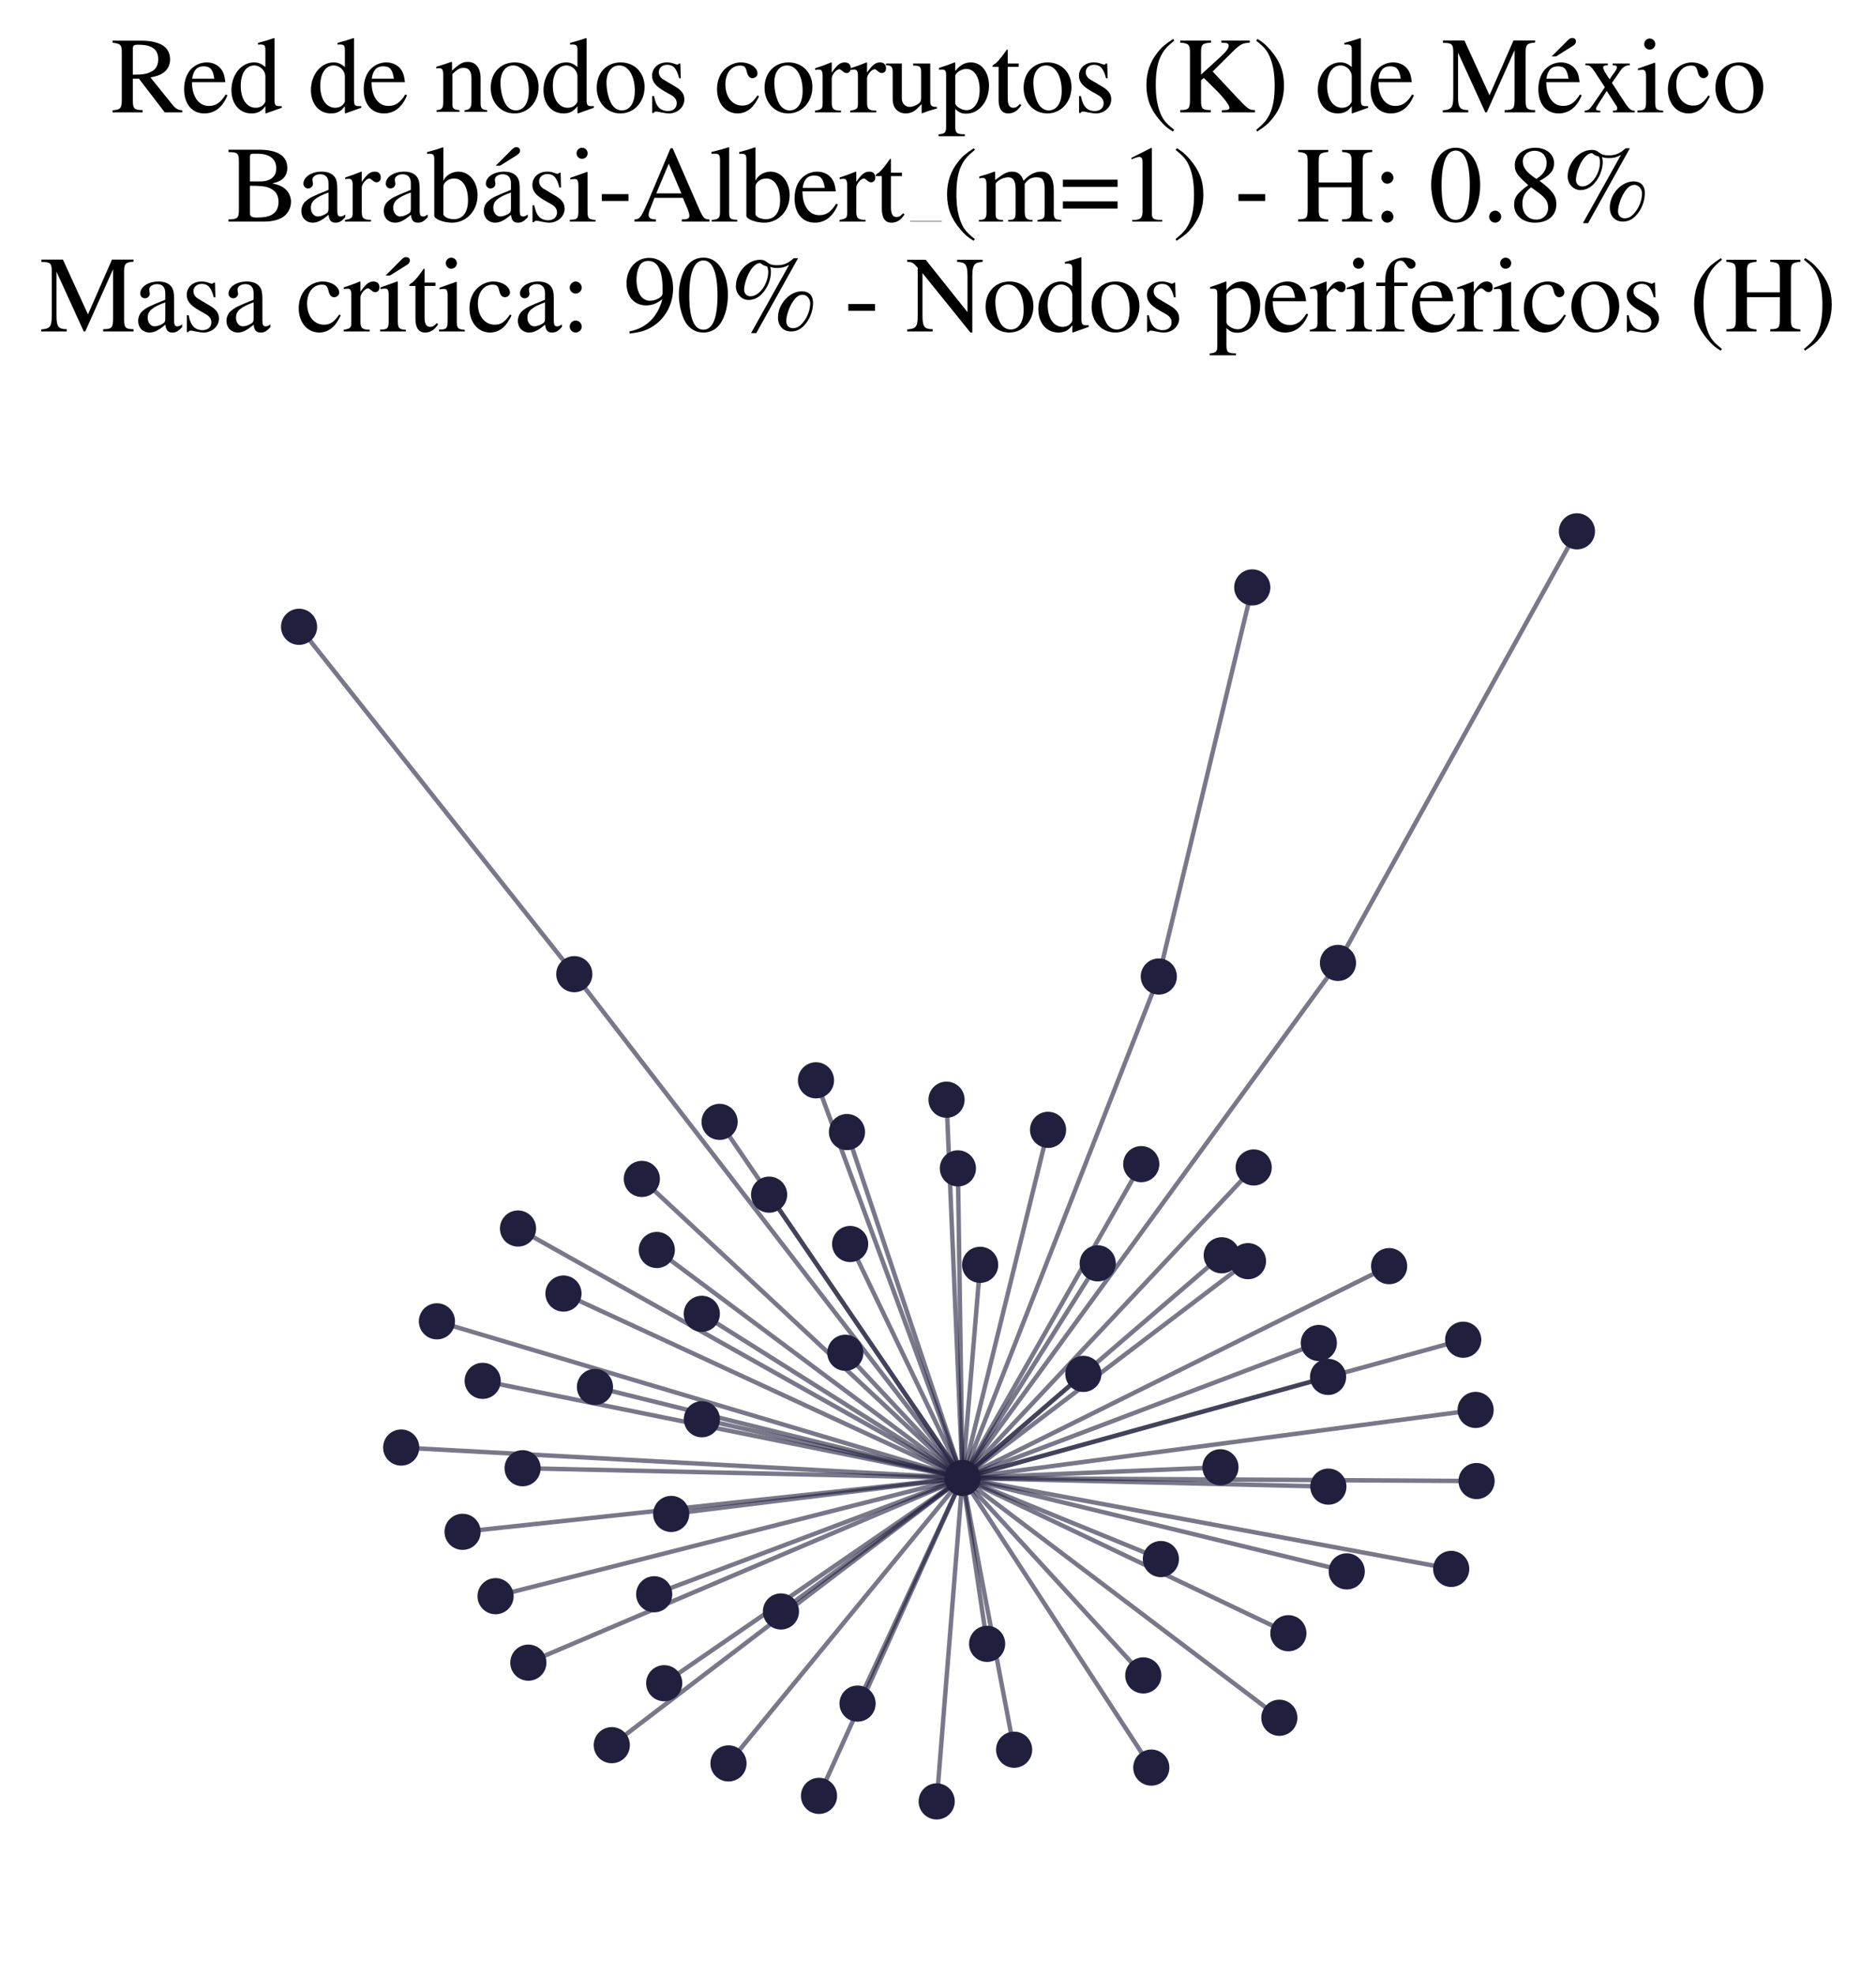 <?xml version="1.0" encoding="utf-8" standalone="no"?>
<!DOCTYPE svg PUBLIC "-//W3C//DTD SVG 1.1//EN"
  "http://www.w3.org/Graphics/SVG/1.1/DTD/svg11.dtd">
<svg xmlns:xlink="http://www.w3.org/1999/xlink" width="169.253pt" height="178.093pt" viewBox="0 0 169.253 178.093" xmlns="http://www.w3.org/2000/svg" version="1.1">
 <defs>
  <style type="text/css">*{stroke-linejoin: round; stroke-linecap: butt}</style>
 </defs>
 <g id="figure_1">
  <g id="patch_1">
   <path d="M 0 178.093 
L 169.253 178.093 
L 169.253 -0 
L 0 -0 
z
" style="fill: #ffffff"/>
  </g>
  <g id="axes_1">
   <g id="LineCollection_1">
    <path d="M 86.838 133.296 
L 50.836 116.664 
" clip-path="url(#p0cf0b95d97)" style="fill: none; stroke: #201f3d; stroke-opacity: 0.6; stroke-width: 0.4"/>
    <path d="M 86.838 133.296 
L 57.906 106.325 
" clip-path="url(#p0cf0b95d97)" style="fill: none; stroke: #201f3d; stroke-opacity: 0.6; stroke-width: 0.4"/>
    <path d="M 86.838 133.296 
L 51.813 87.86 
" clip-path="url(#p0cf0b95d97)" style="fill: none; stroke: #201f3d; stroke-opacity: 0.6; stroke-width: 0.4"/>
    <path d="M 86.838 133.296 
L 73.891 161.967 
" clip-path="url(#p0cf0b95d97)" style="fill: none; stroke: #201f3d; stroke-opacity: 0.6; stroke-width: 0.4"/>
    <path d="M 86.838 133.296 
L 88.429 114.072 
" clip-path="url(#p0cf0b95d97)" style="fill: none; stroke: #201f3d; stroke-opacity: 0.6; stroke-width: 0.4"/>
    <path d="M 86.838 133.296 
L 103.87 159.416 
" clip-path="url(#p0cf0b95d97)" style="fill: none; stroke: #201f3d; stroke-opacity: 0.6; stroke-width: 0.4"/>
    <path d="M 86.838 133.296 
L 132.01 120.827 
" clip-path="url(#p0cf0b95d97)" style="fill: none; stroke: #201f3d; stroke-opacity: 0.6; stroke-width: 0.4"/>
    <path d="M 86.838 133.296 
L 89.059 148.255 
" clip-path="url(#p0cf0b95d97)" style="fill: none; stroke: #201f3d; stroke-opacity: 0.6; stroke-width: 0.4"/>
    <path d="M 86.838 133.296 
L 104.548 88.071 
" clip-path="url(#p0cf0b95d97)" style="fill: none; stroke: #201f3d; stroke-opacity: 0.6; stroke-width: 0.4"/>
    <path d="M 86.838 133.296 
L 59.021 143.784 
" clip-path="url(#p0cf0b95d97)" style="fill: none; stroke: #201f3d; stroke-opacity: 0.6; stroke-width: 0.4"/>
    <path d="M 86.838 133.296 
L 119.846 134.077 
" clip-path="url(#p0cf0b95d97)" style="fill: none; stroke: #201f3d; stroke-opacity: 0.6; stroke-width: 0.4"/>
    <path d="M 86.838 133.296 
L 118.984 121.122 
" clip-path="url(#p0cf0b95d97)" style="fill: none; stroke: #201f3d; stroke-opacity: 0.6; stroke-width: 0.4"/>
    <path d="M 86.838 133.296 
L 110.224 113.212 
" clip-path="url(#p0cf0b95d97)" style="fill: none; stroke: #201f3d; stroke-opacity: 0.6; stroke-width: 0.4"/>
    <path d="M 86.838 133.296 
L 70.456 145.335 
" clip-path="url(#p0cf0b95d97)" style="fill: none; stroke: #201f3d; stroke-opacity: 0.6; stroke-width: 0.4"/>
    <path d="M 86.838 133.296 
L 130.929 141.497 
" clip-path="url(#p0cf0b95d97)" style="fill: none; stroke: #201f3d; stroke-opacity: 0.6; stroke-width: 0.4"/>
    <path d="M 86.838 133.296 
L 120.711 86.844 
" clip-path="url(#p0cf0b95d97)" style="fill: none; stroke: #201f3d; stroke-opacity: 0.6; stroke-width: 0.4"/>
    <path d="M 86.838 133.296 
L 55.195 157.394 
" clip-path="url(#p0cf0b95d97)" style="fill: none; stroke: #201f3d; stroke-opacity: 0.6; stroke-width: 0.4"/>
    <path d="M 86.838 133.296 
L 104.735 140.609 
" clip-path="url(#p0cf0b95d97)" style="fill: none; stroke: #201f3d; stroke-opacity: 0.6; stroke-width: 0.4"/>
    <path d="M 86.838 133.296 
L 116.236 147.298 
" clip-path="url(#p0cf0b95d97)" style="fill: none; stroke: #201f3d; stroke-opacity: 0.6; stroke-width: 0.4"/>
    <path d="M 86.838 133.296 
L 44.71 143.957 
" clip-path="url(#p0cf0b95d97)" style="fill: none; stroke: #201f3d; stroke-opacity: 0.6; stroke-width: 0.4"/>
    <path d="M 86.838 133.296 
L 36.195 130.551 
" clip-path="url(#p0cf0b95d97)" style="fill: none; stroke: #201f3d; stroke-opacity: 0.6; stroke-width: 0.4"/>
    <path d="M 86.838 133.296 
L 39.42 119.168 
" clip-path="url(#p0cf0b95d97)" style="fill: none; stroke: #201f3d; stroke-opacity: 0.6; stroke-width: 0.4"/>
    <path d="M 86.838 133.296 
L 91.495 157.803 
" clip-path="url(#p0cf0b95d97)" style="fill: none; stroke: #201f3d; stroke-opacity: 0.6; stroke-width: 0.4"/>
    <path d="M 86.838 133.296 
L 53.677 125.087 
" clip-path="url(#p0cf0b95d97)" style="fill: none; stroke: #201f3d; stroke-opacity: 0.6; stroke-width: 0.4"/>
    <path d="M 86.838 133.296 
L 60.554 136.539 
" clip-path="url(#p0cf0b95d97)" style="fill: none; stroke: #201f3d; stroke-opacity: 0.6; stroke-width: 0.4"/>
    <path d="M 86.838 133.296 
L 59.257 112.733 
" clip-path="url(#p0cf0b95d97)" style="fill: none; stroke: #201f3d; stroke-opacity: 0.6; stroke-width: 0.4"/>
    <path d="M 86.838 133.296 
L 47.668 149.952 
" clip-path="url(#p0cf0b95d97)" style="fill: none; stroke: #201f3d; stroke-opacity: 0.6; stroke-width: 0.4"/>
    <path d="M 86.838 133.296 
L 110.11 132.331 
" clip-path="url(#p0cf0b95d97)" style="fill: none; stroke: #201f3d; stroke-opacity: 0.6; stroke-width: 0.4"/>
    <path d="M 86.838 133.296 
L 86.421 105.374 
" clip-path="url(#p0cf0b95d97)" style="fill: none; stroke: #201f3d; stroke-opacity: 0.6; stroke-width: 0.4"/>
    <path d="M 86.838 133.296 
L 113.109 105.292 
" clip-path="url(#p0cf0b95d97)" style="fill: none; stroke: #201f3d; stroke-opacity: 0.6; stroke-width: 0.4"/>
    <path d="M 86.838 133.296 
L 41.735 138.152 
" clip-path="url(#p0cf0b95d97)" style="fill: none; stroke: #201f3d; stroke-opacity: 0.6; stroke-width: 0.4"/>
    <path d="M 86.838 133.296 
L 125.327 114.191 
" clip-path="url(#p0cf0b95d97)" style="fill: none; stroke: #201f3d; stroke-opacity: 0.6; stroke-width: 0.4"/>
    <path d="M 86.838 133.296 
L 63.321 127.999 
" clip-path="url(#p0cf0b95d97)" style="fill: none; stroke: #201f3d; stroke-opacity: 0.6; stroke-width: 0.4"/>
    <path d="M 86.838 133.296 
L 73.618 97.433 
" clip-path="url(#p0cf0b95d97)" style="fill: none; stroke: #201f3d; stroke-opacity: 0.6; stroke-width: 0.4"/>
    <path d="M 86.838 133.296 
L 94.556 101.9 
" clip-path="url(#p0cf0b95d97)" style="fill: none; stroke: #201f3d; stroke-opacity: 0.6; stroke-width: 0.4"/>
    <path d="M 86.838 133.296 
L 69.389 107.744 
" clip-path="url(#p0cf0b95d97)" style="fill: none; stroke: #201f3d; stroke-opacity: 0.6; stroke-width: 0.4"/>
    <path d="M 86.838 133.296 
L 76.701 112.194 
" clip-path="url(#p0cf0b95d97)" style="fill: none; stroke: #201f3d; stroke-opacity: 0.6; stroke-width: 0.4"/>
    <path d="M 86.838 133.296 
L 121.503 141.721 
" clip-path="url(#p0cf0b95d97)" style="fill: none; stroke: #201f3d; stroke-opacity: 0.6; stroke-width: 0.4"/>
    <path d="M 86.838 133.296 
L 112.592 113.742 
" clip-path="url(#p0cf0b95d97)" style="fill: none; stroke: #201f3d; stroke-opacity: 0.6; stroke-width: 0.4"/>
    <path d="M 86.838 133.296 
L 85.396 99.18 
" clip-path="url(#p0cf0b95d97)" style="fill: none; stroke: #201f3d; stroke-opacity: 0.6; stroke-width: 0.4"/>
    <path d="M 86.838 133.296 
L 133.13 127.159 
" clip-path="url(#p0cf0b95d97)" style="fill: none; stroke: #201f3d; stroke-opacity: 0.6; stroke-width: 0.4"/>
    <path d="M 86.838 133.296 
L 65.725 159.04 
" clip-path="url(#p0cf0b95d97)" style="fill: none; stroke: #201f3d; stroke-opacity: 0.6; stroke-width: 0.4"/>
    <path d="M 86.838 133.296 
L 77.369 153.644 
" clip-path="url(#p0cf0b95d97)" style="fill: none; stroke: #201f3d; stroke-opacity: 0.6; stroke-width: 0.4"/>
    <path d="M 86.838 133.296 
L 102.964 104.991 
" clip-path="url(#p0cf0b95d97)" style="fill: none; stroke: #201f3d; stroke-opacity: 0.6; stroke-width: 0.4"/>
    <path d="M 86.838 133.296 
L 43.548 124.536 
" clip-path="url(#p0cf0b95d97)" style="fill: none; stroke: #201f3d; stroke-opacity: 0.6; stroke-width: 0.4"/>
    <path d="M 86.838 133.296 
L 115.423 154.922 
" clip-path="url(#p0cf0b95d97)" style="fill: none; stroke: #201f3d; stroke-opacity: 0.6; stroke-width: 0.4"/>
    <path d="M 86.838 133.296 
L 46.736 110.798 
" clip-path="url(#p0cf0b95d97)" style="fill: none; stroke: #201f3d; stroke-opacity: 0.6; stroke-width: 0.4"/>
    <path d="M 86.838 133.296 
L 119.819 124.18 
" clip-path="url(#p0cf0b95d97)" style="fill: none; stroke: #201f3d; stroke-opacity: 0.6; stroke-width: 0.4"/>
    <path d="M 86.838 133.296 
L 64.923 101.179 
" clip-path="url(#p0cf0b95d97)" style="fill: none; stroke: #201f3d; stroke-opacity: 0.6; stroke-width: 0.4"/>
    <path d="M 86.838 133.296 
L 97.741 123.91 
" clip-path="url(#p0cf0b95d97)" style="fill: none; stroke: #201f3d; stroke-opacity: 0.6; stroke-width: 0.4"/>
    <path d="M 86.838 133.296 
L 76.265 122.004 
" clip-path="url(#p0cf0b95d97)" style="fill: none; stroke: #201f3d; stroke-opacity: 0.6; stroke-width: 0.4"/>
    <path d="M 86.838 133.296 
L 63.317 118.492 
" clip-path="url(#p0cf0b95d97)" style="fill: none; stroke: #201f3d; stroke-opacity: 0.6; stroke-width: 0.4"/>
    <path d="M 86.838 133.296 
L 103.146 151.103 
" clip-path="url(#p0cf0b95d97)" style="fill: none; stroke: #201f3d; stroke-opacity: 0.6; stroke-width: 0.4"/>
    <path d="M 86.838 133.296 
L 76.414 102.099 
" clip-path="url(#p0cf0b95d97)" style="fill: none; stroke: #201f3d; stroke-opacity: 0.6; stroke-width: 0.4"/>
    <path d="M 86.838 133.296 
L 133.215 133.573 
" clip-path="url(#p0cf0b95d97)" style="fill: none; stroke: #201f3d; stroke-opacity: 0.6; stroke-width: 0.4"/>
    <path d="M 86.838 133.296 
L 99.035 113.939 
" clip-path="url(#p0cf0b95d97)" style="fill: none; stroke: #201f3d; stroke-opacity: 0.6; stroke-width: 0.4"/>
    <path d="M 86.838 133.296 
L 59.926 151.806 
" clip-path="url(#p0cf0b95d97)" style="fill: none; stroke: #201f3d; stroke-opacity: 0.6; stroke-width: 0.4"/>
    <path d="M 86.838 133.296 
L 47.149 132.416 
" clip-path="url(#p0cf0b95d97)" style="fill: none; stroke: #201f3d; stroke-opacity: 0.6; stroke-width: 0.4"/>
    <path d="M 86.838 133.296 
L 84.509 162.466 
" clip-path="url(#p0cf0b95d97)" style="fill: none; stroke: #201f3d; stroke-opacity: 0.6; stroke-width: 0.4"/>
    <path d="M 51.813 87.86 
L 26.982 56.531 
" clip-path="url(#p0cf0b95d97)" style="fill: none; stroke: #201f3d; stroke-opacity: 0.6; stroke-width: 0.4"/>
    <path d="M 104.548 88.071 
L 112.981 52.978 
" clip-path="url(#p0cf0b95d97)" style="fill: none; stroke: #201f3d; stroke-opacity: 0.6; stroke-width: 0.4"/>
    <path d="M 142.271 47.92 
L 120.711 86.844 
" clip-path="url(#p0cf0b95d97)" style="fill: none; stroke: #201f3d; stroke-opacity: 0.6; stroke-width: 0.4"/>
   </g>
   <g id="PathCollection_1">
    <defs>
     <path id="m203da4af84" d="M 0 1.581 
C 0.419 1.581 0.822 1.415 1.118 1.118 
C 1.415 0.822 1.581 0.419 1.581 0 
C 1.581 -0.419 1.415 -0.822 1.118 -1.118 
C 0.822 -1.415 0.419 -1.581 0 -1.581 
C -0.419 -1.581 -0.822 -1.415 -1.118 -1.118 
C -1.415 -0.822 -1.581 -0.419 -1.581 0 
C -1.581 0.419 -1.415 0.822 -1.118 1.118 
C -0.822 1.415 -0.419 1.581 0 1.581 
z
" style="stroke: #201f3d; stroke-width: 0.1"/>
    </defs>
    <g clip-path="url(#p0cf0b95d97)">
     <use xlink:href="#m203da4af84" x="99.035" y="113.939" style="fill: #201f3d; stroke: #201f3d; stroke-width: 0.1"/>
     <use xlink:href="#m203da4af84" x="112.592" y="113.742" style="fill: #201f3d; stroke: #201f3d; stroke-width: 0.1"/>
     <use xlink:href="#m203da4af84" x="118.984" y="121.122" style="fill: #201f3d; stroke: #201f3d; stroke-width: 0.1"/>
     <use xlink:href="#m203da4af84" x="63.317" y="118.492" style="fill: #201f3d; stroke: #201f3d; stroke-width: 0.1"/>
     <use xlink:href="#m203da4af84" x="47.668" y="149.952" style="fill: #201f3d; stroke: #201f3d; stroke-width: 0.1"/>
     <use xlink:href="#m203da4af84" x="73.618" y="97.433" style="fill: #201f3d; stroke: #201f3d; stroke-width: 0.1"/>
     <use xlink:href="#m203da4af84" x="69.389" y="107.744" style="fill: #201f3d; stroke: #201f3d; stroke-width: 0.1"/>
     <use xlink:href="#m203da4af84" x="121.503" y="141.721" style="fill: #201f3d; stroke: #201f3d; stroke-width: 0.1"/>
     <use xlink:href="#m203da4af84" x="142.271" y="47.92" style="fill: #201f3d; stroke: #201f3d; stroke-width: 0.1"/>
     <use xlink:href="#m203da4af84" x="26.982" y="56.531" style="fill: #201f3d; stroke: #201f3d; stroke-width: 0.1"/>
     <use xlink:href="#m203da4af84" x="103.87" y="159.416" style="fill: #201f3d; stroke: #201f3d; stroke-width: 0.1"/>
     <use xlink:href="#m203da4af84" x="130.929" y="141.497" style="fill: #201f3d; stroke: #201f3d; stroke-width: 0.1"/>
     <use xlink:href="#m203da4af84" x="60.554" y="136.539" style="fill: #201f3d; stroke: #201f3d; stroke-width: 0.1"/>
     <use xlink:href="#m203da4af84" x="91.495" y="157.803" style="fill: #201f3d; stroke: #201f3d; stroke-width: 0.1"/>
     <use xlink:href="#m203da4af84" x="84.509" y="162.466" style="fill: #201f3d; stroke: #201f3d; stroke-width: 0.1"/>
     <use xlink:href="#m203da4af84" x="116.236" y="147.298" style="fill: #201f3d; stroke: #201f3d; stroke-width: 0.1"/>
     <use xlink:href="#m203da4af84" x="55.195" y="157.394" style="fill: #201f3d; stroke: #201f3d; stroke-width: 0.1"/>
     <use xlink:href="#m203da4af84" x="120.711" y="86.844" style="fill: #201f3d; stroke: #201f3d; stroke-width: 0.1"/>
     <use xlink:href="#m203da4af84" x="104.548" y="88.071" style="fill: #201f3d; stroke: #201f3d; stroke-width: 0.1"/>
     <use xlink:href="#m203da4af84" x="86.421" y="105.374" style="fill: #201f3d; stroke: #201f3d; stroke-width: 0.1"/>
     <use xlink:href="#m203da4af84" x="57.906" y="106.325" style="fill: #201f3d; stroke: #201f3d; stroke-width: 0.1"/>
     <use xlink:href="#m203da4af84" x="50.836" y="116.664" style="fill: #201f3d; stroke: #201f3d; stroke-width: 0.1"/>
     <use xlink:href="#m203da4af84" x="119.819" y="124.18" style="fill: #201f3d; stroke: #201f3d; stroke-width: 0.1"/>
     <use xlink:href="#m203da4af84" x="119.846" y="134.077" style="fill: #201f3d; stroke: #201f3d; stroke-width: 0.1"/>
     <use xlink:href="#m203da4af84" x="51.813" y="87.86" style="fill: #201f3d; stroke: #201f3d; stroke-width: 0.1"/>
     <use xlink:href="#m203da4af84" x="97.741" y="123.91" style="fill: #201f3d; stroke: #201f3d; stroke-width: 0.1"/>
     <use xlink:href="#m203da4af84" x="76.414" y="102.099" style="fill: #201f3d; stroke: #201f3d; stroke-width: 0.1"/>
     <use xlink:href="#m203da4af84" x="65.725" y="159.04" style="fill: #201f3d; stroke: #201f3d; stroke-width: 0.1"/>
     <use xlink:href="#m203da4af84" x="73.891" y="161.967" style="fill: #201f3d; stroke: #201f3d; stroke-width: 0.1"/>
     <use xlink:href="#m203da4af84" x="36.195" y="130.551" style="fill: #201f3d; stroke: #201f3d; stroke-width: 0.1"/>
     <use xlink:href="#m203da4af84" x="110.224" y="113.212" style="fill: #201f3d; stroke: #201f3d; stroke-width: 0.1"/>
     <use xlink:href="#m203da4af84" x="110.11" y="132.331" style="fill: #201f3d; stroke: #201f3d; stroke-width: 0.1"/>
     <use xlink:href="#m203da4af84" x="103.146" y="151.103" style="fill: #201f3d; stroke: #201f3d; stroke-width: 0.1"/>
     <use xlink:href="#m203da4af84" x="94.556" y="101.9" style="fill: #201f3d; stroke: #201f3d; stroke-width: 0.1"/>
     <use xlink:href="#m203da4af84" x="39.42" y="119.168" style="fill: #201f3d; stroke: #201f3d; stroke-width: 0.1"/>
     <use xlink:href="#m203da4af84" x="76.701" y="112.194" style="fill: #201f3d; stroke: #201f3d; stroke-width: 0.1"/>
     <use xlink:href="#m203da4af84" x="85.396" y="99.18" style="fill: #201f3d; stroke: #201f3d; stroke-width: 0.1"/>
     <use xlink:href="#m203da4af84" x="44.71" y="143.957" style="fill: #201f3d; stroke: #201f3d; stroke-width: 0.1"/>
     <use xlink:href="#m203da4af84" x="133.215" y="133.573" style="fill: #201f3d; stroke: #201f3d; stroke-width: 0.1"/>
     <use xlink:href="#m203da4af84" x="113.109" y="105.292" style="fill: #201f3d; stroke: #201f3d; stroke-width: 0.1"/>
     <use xlink:href="#m203da4af84" x="43.548" y="124.536" style="fill: #201f3d; stroke: #201f3d; stroke-width: 0.1"/>
     <use xlink:href="#m203da4af84" x="132.01" y="120.827" style="fill: #201f3d; stroke: #201f3d; stroke-width: 0.1"/>
     <use xlink:href="#m203da4af84" x="47.149" y="132.416" style="fill: #201f3d; stroke: #201f3d; stroke-width: 0.1"/>
     <use xlink:href="#m203da4af84" x="53.677" y="125.087" style="fill: #201f3d; stroke: #201f3d; stroke-width: 0.1"/>
     <use xlink:href="#m203da4af84" x="41.735" y="138.152" style="fill: #201f3d; stroke: #201f3d; stroke-width: 0.1"/>
     <use xlink:href="#m203da4af84" x="112.981" y="52.978" style="fill: #201f3d; stroke: #201f3d; stroke-width: 0.1"/>
     <use xlink:href="#m203da4af84" x="59.926" y="151.806" style="fill: #201f3d; stroke: #201f3d; stroke-width: 0.1"/>
     <use xlink:href="#m203da4af84" x="70.456" y="145.335" style="fill: #201f3d; stroke: #201f3d; stroke-width: 0.1"/>
     <use xlink:href="#m203da4af84" x="115.423" y="154.922" style="fill: #201f3d; stroke: #201f3d; stroke-width: 0.1"/>
     <use xlink:href="#m203da4af84" x="59.021" y="143.784" style="fill: #201f3d; stroke: #201f3d; stroke-width: 0.1"/>
     <use xlink:href="#m203da4af84" x="64.923" y="101.179" style="fill: #201f3d; stroke: #201f3d; stroke-width: 0.1"/>
     <use xlink:href="#m203da4af84" x="77.369" y="153.644" style="fill: #201f3d; stroke: #201f3d; stroke-width: 0.1"/>
     <use xlink:href="#m203da4af84" x="59.257" y="112.733" style="fill: #201f3d; stroke: #201f3d; stroke-width: 0.1"/>
     <use xlink:href="#m203da4af84" x="88.429" y="114.072" style="fill: #201f3d; stroke: #201f3d; stroke-width: 0.1"/>
     <use xlink:href="#m203da4af84" x="46.736" y="110.798" style="fill: #201f3d; stroke: #201f3d; stroke-width: 0.1"/>
     <use xlink:href="#m203da4af84" x="76.265" y="122.004" style="fill: #201f3d; stroke: #201f3d; stroke-width: 0.1"/>
     <use xlink:href="#m203da4af84" x="125.327" y="114.191" style="fill: #201f3d; stroke: #201f3d; stroke-width: 0.1"/>
     <use xlink:href="#m203da4af84" x="133.13" y="127.159" style="fill: #201f3d; stroke: #201f3d; stroke-width: 0.1"/>
     <use xlink:href="#m203da4af84" x="63.321" y="127.999" style="fill: #201f3d; stroke: #201f3d; stroke-width: 0.1"/>
     <use xlink:href="#m203da4af84" x="104.735" y="140.609" style="fill: #201f3d; stroke: #201f3d; stroke-width: 0.1"/>
     <use xlink:href="#m203da4af84" x="86.838" y="133.296" style="fill: #201f3d; stroke: #201f3d; stroke-width: 0.1"/>
     <use xlink:href="#m203da4af84" x="102.964" y="104.991" style="fill: #201f3d; stroke: #201f3d; stroke-width: 0.1"/>
     <use xlink:href="#m203da4af84" x="89.059" y="148.255" style="fill: #201f3d; stroke: #201f3d; stroke-width: 0.1"/>
    </g>
   </g>
   <g id="text_1">
    <!-- Red de nodos corruptos (K) de México -->
    <g transform="translate(9.988 10.132) scale(0.096 -0.096)">
     <defs>
      <path id="NimbusRomNo9L-Regu-52" d="M 4218 121 
C 3974 140 3846 205 3661 424 
L 2342 2061 
C 2771 2143 2963 2219 3174 2388 
C 3379 2553 3501 2818 3501 3113 
C 3501 3385 3418 3618 3251 3801 
C 3008 4059 2477 4224 1875 4224 
L 109 4224 
L 109 4102 
C 589 4051 653 3981 653 3528 
L 653 765 
C 653 236 589 159 109 121 
L 109 0 
L 1882 0 
L 1882 134 
C 1389 134 1306 219 1306 692 
L 1306 1984 
L 1664 1984 
L 3187 0 
L 4218 0 
L 4218 121 
z
M 1306 3762 
C 1306 3937 1376 3987 1632 3987 
C 2432 3987 2803 3716 2803 3123 
C 2803 2807 2669 2542 2438 2423 
C 2144 2258 1920 2221 1306 2221 
L 1306 3762 
z
" transform="scale(0.016)"/>
      <path id="NimbusRomNo9L-Regu-65" d="M 2611 1053 
C 2304 564 2029 378 1619 378 
C 1254 378 979 564 794 930 
C 678 1174 634 1386 621 1779 
L 2592 1779 
C 2541 2193 2477 2377 2317 2581 
C 2125 2811 1830 2944 1498 2944 
C 1178 2944 877 2829 634 2611 
C 333 2349 160 1894 160 1370 
C 160 486 621 -64 1357 -64 
C 1965 -64 2445 315 2714 1008 
L 2611 1053 
z
M 634 1984 
C 704 2479 922 2714 1312 2714 
C 1702 2714 1856 2535 1939 1984 
L 634 1984 
z
" transform="scale(0.016)"/>
      <path id="NimbusRomNo9L-Regu-64" d="M 2202 -64 
L 3142 269 
L 3142 365 
C 3027 365 3014 365 2995 365 
C 2765 365 2714 435 2714 731 
L 2714 4364 
L 2682 4377 
C 2374 4268 2150 4204 1741 4096 
L 1741 3994 
C 1792 4000 1830 4000 1882 4000 
C 2118 4000 2176 3936 2176 3672 
L 2176 2669 
C 1933 2874 1760 2944 1504 2944 
C 768 2944 173 2221 173 1312 
C 173 493 653 -64 1357 -64 
C 1715 -64 1958 64 2176 365 
L 2176 -45 
L 2202 -64 
z
M 2176 653 
C 2176 608 2131 531 2067 461 
C 1952 333 1792 269 1606 269 
C 1075 269 723 781 723 1568 
C 723 2291 1037 2765 1523 2765 
C 1862 2765 2176 2464 2176 2125 
L 2176 653 
z
" transform="scale(0.016)"/>
      <path id="NimbusRomNo9L-Regu-6e" d="M 102 2579 
C 141 2598 205 2605 275 2605 
C 454 2605 512 2509 512 2195 
L 512 608 
C 512 243 442 154 115 128 
L 115 32 
L 1472 32 
L 1472 128 
C 1146 154 1050 230 1050 461 
L 1050 2259 
C 1357 2547 1498 2624 1709 2624 
C 2022 2624 2176 2426 2176 2003 
L 2176 666 
C 2176 262 2093 154 1773 128 
L 1773 32 
L 3104 32 
L 3104 128 
C 2790 160 2714 237 2714 550 
L 2714 2016 
C 2714 2618 2432 2976 1958 2976 
C 1664 2976 1466 2867 1030 2458 
L 1030 2963 
L 986 2976 
C 672 2861 454 2790 102 2688 
L 102 2579 
z
" transform="scale(0.016)"/>
      <path id="NimbusRomNo9L-Regu-6f" d="M 1600 2944 
C 768 2944 186 2330 186 1446 
C 186 582 781 -64 1587 -64 
C 2394 -64 3008 614 3008 1498 
C 3008 2336 2419 2944 1600 2944 
z
M 1517 2765 
C 2054 2765 2432 2150 2432 1274 
C 2432 550 2144 115 1664 115 
C 1414 115 1178 269 1043 525 
C 864 858 762 1306 762 1760 
C 762 2368 1062 2765 1517 2765 
z
" transform="scale(0.016)"/>
      <path id="NimbusRomNo9L-Regu-73" d="M 2016 2010 
L 1990 2880 
L 1920 2880 
L 1907 2867 
C 1850 2822 1843 2816 1818 2816 
C 1779 2816 1715 2829 1645 2861 
C 1504 2915 1363 2944 1197 2944 
C 691 2944 326 2616 326 2154 
C 326 1796 531 1539 1075 1231 
L 1446 1020 
C 1670 892 1779 737 1779 539 
C 1779 256 1574 77 1248 77 
C 1030 77 832 159 710 298 
C 576 455 518 600 435 960 
L 333 960 
L 333 -39 
L 416 -39 
C 461 33 486 48 563 48 
C 621 48 710 35 858 -2 
C 1037 -39 1210 -64 1325 -64 
C 1818 -64 2227 308 2227 757 
C 2227 1077 2074 1289 1690 1520 
L 998 1930 
C 819 2033 723 2194 723 2367 
C 723 2624 922 2803 1216 2803 
C 1581 2803 1773 2583 1920 2010 
L 2016 2010 
z
" transform="scale(0.016)"/>
      <path id="NimbusRomNo9L-Regu-63" d="M 2547 998 
C 2240 550 2010 397 1645 397 
C 1062 397 653 909 653 1645 
C 653 2304 1005 2758 1523 2758 
C 1754 2758 1837 2688 1901 2451 
L 1939 2310 
C 1990 2131 2106 2016 2240 2016 
C 2406 2016 2547 2138 2547 2285 
C 2547 2643 2099 2944 1562 2944 
C 1248 2944 922 2816 659 2586 
C 339 2304 160 1869 160 1363 
C 160 531 666 -64 1376 -64 
C 1664 -64 1920 38 2150 237 
C 2323 390 2445 563 2637 941 
L 2547 998 
z
" transform="scale(0.016)"/>
      <path id="NimbusRomNo9L-Regu-72" d="M 45 2496 
C 134 2515 192 2522 269 2522 
C 429 2522 486 2419 486 2138 
L 486 538 
C 486 218 442 173 32 96 
L 32 0 
L 1568 0 
L 1568 102 
C 1133 102 1024 199 1024 565 
L 1024 2013 
C 1024 2219 1299 2541 1472 2541 
C 1510 2541 1568 2509 1638 2445 
C 1741 2355 1811 2317 1894 2317 
C 2048 2317 2144 2426 2144 2605 
C 2144 2816 2010 2944 1792 2944 
C 1523 2944 1338 2797 1024 2343 
L 1024 2931 
L 992 2944 
C 653 2803 422 2721 45 2599 
L 45 2496 
z
" transform="scale(0.016)"/>
      <path id="NimbusRomNo9L-Regu-75" d="M 3066 320 
L 3034 320 
C 2739 320 2669 390 2669 685 
L 2669 2880 
L 1658 2880 
L 1658 2758 
C 2054 2758 2131 2694 2131 2375 
L 2131 875 
C 2131 697 2099 607 2010 537 
C 1837 397 1638 320 1446 320 
C 1197 320 992 537 992 805 
L 992 2880 
L 58 2880 
L 58 2778 
C 365 2778 454 2682 454 2387 
L 454 770 
C 454 263 762 -64 1229 -64 
C 1466 -64 1715 38 1888 211 
L 2163 486 
L 2163 -45 
L 2189 -58 
C 2509 70 2739 141 3066 230 
L 3066 320 
z
" transform="scale(0.016)"/>
      <path id="NimbusRomNo9L-Regu-70" d="M 58 2516 
C 115 2522 160 2522 218 2522 
C 435 2522 480 2458 480 2155 
L 480 -855 
C 480 -1189 410 -1261 32 -1299 
L 32 -1408 
L 1581 -1408 
L 1581 -1293 
C 1101 -1293 1018 -1222 1018 -816 
L 1018 199 
C 1242 -13 1395 -77 1664 -77 
C 2419 -77 3008 643 3008 1575 
C 3008 2372 2560 2944 1939 2944 
C 1581 2944 1299 2784 1018 2438 
L 1018 2931 
L 979 2944 
C 634 2810 410 2726 58 2618 
L 58 2516 
z
M 1018 2136 
C 1018 2329 1376 2560 1670 2560 
C 2144 2560 2458 2071 2458 1324 
C 2458 611 2144 128 1683 128 
C 1382 128 1018 359 1018 552 
L 1018 2136 
z
" transform="scale(0.016)"/>
      <path id="NimbusRomNo9L-Regu-74" d="M 1632 2880 
L 986 2880 
L 986 3622 
C 986 3686 979 3706 941 3706 
C 896 3648 858 3590 813 3526 
C 570 3174 294 2867 192 2841 
C 122 2794 83 2748 83 2715 
C 83 2695 90 2682 109 2682 
L 448 2682 
L 448 751 
C 448 212 640 -64 1018 -64 
C 1331 -64 1574 90 1786 423 
L 1702 493 
C 1568 333 1459 269 1318 269 
C 1082 269 986 443 986 847 
L 986 2682 
L 1632 2682 
L 1632 2880 
z
" transform="scale(0.016)"/>
      <path id="NimbusRomNo9L-Regu-28" d="M 1888 4326 
C 1414 4019 1222 3853 986 3558 
C 531 3002 307 2362 307 1613 
C 307 800 544 173 1107 -480 
C 1370 -787 1536 -928 1869 -1133 
L 1946 -1030 
C 1434 -627 1254 -403 1082 77 
C 928 506 858 992 858 1632 
C 858 2304 941 2829 1114 3226 
C 1293 3622 1485 3853 1946 4224 
L 1888 4326 
z
" transform="scale(0.016)"/>
      <path id="NimbusRomNo9L-Regu-4b" d="M 2643 4109 
C 2720 4096 2784 4096 2810 4096 
C 3002 4096 3078 4045 3078 3917 
C 3078 3775 2931 3583 2579 3257 
L 1446 2224 
L 1446 3534 
C 1446 4000 1517 4071 2035 4109 
L 2035 4231 
L 218 4231 
L 218 4109 
C 717 4071 794 3988 794 3531 
L 794 750 
C 794 217 723 134 218 134 
L 218 0 
L 2022 0 
L 2022 134 
C 1523 134 1446 211 1446 683 
L 1446 1891 
L 1613 2026 
L 2291 1355 
C 2778 876 3123 422 3123 269 
C 3123 179 3034 134 2854 134 
C 2822 134 2752 134 2675 121 
L 2675 0 
L 4627 0 
L 4627 134 
C 4294 134 4205 198 3622 816 
L 2131 2409 
L 3347 3611 
C 3782 4026 3885 4077 4320 4109 
L 4320 4231 
L 2643 4231 
L 2643 4109 
z
" transform="scale(0.016)"/>
      <path id="NimbusRomNo9L-Regu-29" d="M 243 -1133 
C 717 -826 909 -659 1146 -365 
C 1600 192 1824 832 1824 1581 
C 1824 2400 1587 3021 1024 3674 
C 762 3981 595 4122 262 4326 
L 186 4224 
C 698 3821 870 3597 1050 3117 
C 1203 2688 1274 2202 1274 1562 
C 1274 896 1190 365 1018 -26 
C 838 -429 646 -659 186 -1030 
L 243 -1133 
z
" transform="scale(0.016)"/>
      <path id="NimbusRomNo9L-Regu-4d" d="M 4314 3667 
L 4314 751 
C 4314 217 4237 134 3731 134 
L 3731 0 
L 5523 0 
L 5523 134 
C 5056 134 4966 223 4966 681 
L 4966 3536 
C 4966 3993 5050 4077 5523 4115 
L 5523 4237 
L 4250 4237 
L 2835 1004 
L 1357 4237 
L 90 4237 
L 90 4096 
C 614 4096 698 4019 698 3550 
L 698 943 
C 698 282 608 159 77 121 
L 77 0 
L 1581 0 
L 1581 134 
C 1088 134 979 282 979 931 
L 979 3520 
L 2586 0 
L 2675 0 
L 4314 3667 
z
" transform="scale(0.016)"/>
      <path id="NimbusRomNo9L-Regu-b4" d="M 851 3264 
L 1837 3882 
C 1971 3964 2029 4047 2029 4148 
C 2029 4275 1946 4352 1805 4352 
C 1709 4352 1651 4320 1536 4206 
L 595 3264 
L 851 3264 
z
" transform="scale(0.016)"/>
      <path id="NimbusRomNo9L-Regu-78" d="M 1779 0 
L 3066 0 
L 3066 96 
C 2867 96 2739 198 2541 480 
L 1722 1735 
L 2253 2502 
C 2374 2675 2566 2778 2771 2778 
L 2771 2880 
L 1760 2880 
L 1760 2778 
C 1952 2778 2016 2740 2016 2649 
C 2016 2571 1939 2430 1779 2229 
C 1747 2191 1670 2075 1587 1946 
L 1498 2074 
C 1318 2342 1203 2560 1203 2643 
C 1203 2733 1286 2778 1478 2778 
L 1478 2880 
L 154 2880 
L 154 2778 
L 211 2778 
C 403 2778 506 2695 704 2396 
L 1306 1479 
L 576 422 
C 384 160 320 115 109 96 
L 109 0 
L 1037 0 
L 1037 96 
C 858 96 781 128 781 211 
C 781 250 826 346 909 474 
L 1414 1261 
L 1997 365 
C 2022 326 2035 288 2035 250 
C 2035 123 1990 96 1779 96 
L 1779 0 
z
" transform="scale(0.016)"/>
      <path id="NimbusRomNo9L-Regu-69" d="M 1120 2929 
L 128 2579 
L 128 2484 
L 179 2490 
C 256 2502 339 2509 397 2509 
C 550 2509 608 2406 608 2125 
L 608 640 
C 608 179 544 109 102 109 
L 102 0 
L 1619 0 
L 1619 96 
C 1197 128 1146 191 1146 650 
L 1146 2910 
L 1120 2929 
z
M 819 4352 
C 646 4352 499 4205 499 4026 
C 499 3847 640 3699 819 3699 
C 1005 3699 1152 3840 1152 4026 
C 1152 4205 1005 4352 819 4352 
z
" transform="scale(0.016)"/>
     </defs>
     <use xlink:href="#NimbusRomNo9L-Regu-52" transform="scale(0.996)"/>
     <use xlink:href="#NimbusRomNo9L-Regu-65" transform="translate(66.45 0) scale(0.996)"/>
     <use xlink:href="#NimbusRomNo9L-Regu-64" transform="translate(110.684 0) scale(0.996)"/>
     <use xlink:href="#NimbusRomNo9L-Regu-64" transform="translate(185.403 0) scale(0.996)"/>
     <use xlink:href="#NimbusRomNo9L-Regu-65" transform="translate(235.217 0) scale(0.996)"/>
     <use xlink:href="#NimbusRomNo9L-Regu-6e" transform="translate(304.357 0) scale(0.996)"/>
     <use xlink:href="#NimbusRomNo9L-Regu-6f" transform="translate(354.17 0) scale(0.996)"/>
     <use xlink:href="#NimbusRomNo9L-Regu-64" transform="translate(403.983 0) scale(0.996)"/>
     <use xlink:href="#NimbusRomNo9L-Regu-6f" transform="translate(453.796 0) scale(0.996)"/>
     <use xlink:href="#NimbusRomNo9L-Regu-73" transform="translate(503.61 0) scale(0.996)"/>
     <use xlink:href="#NimbusRomNo9L-Regu-63" transform="translate(567.27 0) scale(0.996)"/>
     <use xlink:href="#NimbusRomNo9L-Regu-6f" transform="translate(611.503 0) scale(0.996)"/>
     <use xlink:href="#NimbusRomNo9L-Regu-72" transform="translate(661.317 0) scale(0.996)"/>
     <use xlink:href="#NimbusRomNo9L-Regu-72" transform="translate(694.492 0) scale(0.996)"/>
     <use xlink:href="#NimbusRomNo9L-Regu-75" transform="translate(727.667 0) scale(0.996)"/>
     <use xlink:href="#NimbusRomNo9L-Regu-70" transform="translate(777.48 0) scale(0.996)"/>
     <use xlink:href="#NimbusRomNo9L-Regu-74" transform="translate(827.294 0) scale(0.996)"/>
     <use xlink:href="#NimbusRomNo9L-Regu-6f" transform="translate(854.989 0) scale(0.996)"/>
     <use xlink:href="#NimbusRomNo9L-Regu-73" transform="translate(904.802 0) scale(0.996)"/>
     <use xlink:href="#NimbusRomNo9L-Regu-28" transform="translate(968.462 0) scale(0.996)"/>
     <use xlink:href="#NimbusRomNo9L-Regu-4b" transform="translate(1001.637 0) scale(0.996)"/>
     <use xlink:href="#NimbusRomNo9L-Regu-29" transform="translate(1073.567 0) scale(0.996)"/>
     <use xlink:href="#NimbusRomNo9L-Regu-64" transform="translate(1131.649 0) scale(0.996)"/>
     <use xlink:href="#NimbusRomNo9L-Regu-65" transform="translate(1181.462 0) scale(0.996)"/>
     <use xlink:href="#NimbusRomNo9L-Regu-4d" transform="translate(1250.603 0) scale(0.996)"/>
     <use xlink:href="#NimbusRomNo9L-Regu-b4" transform="translate(1344.699 0.498) scale(0.996)"/>
     <use xlink:href="#NimbusRomNo9L-Regu-65" transform="translate(1339.17 0) scale(0.996)"/>
     <use xlink:href="#NimbusRomNo9L-Regu-78" transform="translate(1383.403 0) scale(0.996)"/>
     <use xlink:href="#NimbusRomNo9L-Regu-69" transform="translate(1433.216 0) scale(0.996)"/>
     <use xlink:href="#NimbusRomNo9L-Regu-63" transform="translate(1460.911 0) scale(0.996)"/>
     <use xlink:href="#NimbusRomNo9L-Regu-6f" transform="translate(1505.145 0) scale(0.996)"/>
    </g>
    <!-- Barabási-Albert_(m=1) - H: 0.8\%  -->
    <g transform="translate(20.447 19.984) scale(0.096 -0.096)">
     <defs>
      <path id="NimbusRomNo9L-Regu-42" d="M 109 4237 
L 109 4096 
C 646 4096 723 4026 723 3548 
L 723 689 
C 723 212 640 128 109 128 
L 109 0 
L 2246 0 
C 2746 0 3200 136 3437 356 
C 3667 564 3795 855 3795 1165 
C 3795 1451 3680 1710 3482 1897 
C 3290 2072 3117 2150 2701 2253 
C 3034 2335 3168 2398 3322 2531 
C 3482 2671 3578 2903 3578 3163 
C 3578 3871 3008 4237 1901 4237 
L 109 4237 
z
M 1376 2112 
C 1997 2112 2291 2080 2522 1982 
C 2886 1827 3059 1568 3059 1159 
C 3059 809 2925 555 2669 406 
C 2464 290 2202 238 1779 238 
C 1466 238 1376 296 1376 504 
L 1376 2112 
z
M 1376 2368 
L 1376 3812 
C 1376 3944 1421 4001 1517 4001 
L 1798 4001 
C 2534 4001 2925 3699 2925 3137 
C 2925 2646 2586 2368 1984 2368 
L 1376 2368 
z
" transform="scale(0.016)"/>
      <path id="NimbusRomNo9L-Regu-61" d="M 2829 423 
C 2720 333 2643 301 2547 301 
C 2400 301 2355 390 2355 672 
L 2355 1920 
C 2355 2253 2323 2438 2227 2592 
C 2086 2822 1811 2944 1434 2944 
C 832 2944 358 2630 358 2227 
C 358 2080 486 1952 634 1952 
C 787 1952 922 2080 922 2221 
C 922 2246 915 2278 909 2323 
C 896 2381 890 2432 890 2477 
C 890 2650 1094 2790 1350 2790 
C 1664 2790 1837 2605 1837 2259 
L 1837 1869 
C 851 1472 742 1421 467 1178 
C 326 1050 237 832 237 621 
C 237 218 518 -64 909 -64 
C 1190 -64 1453 70 1843 403 
C 1875 70 1990 -64 2253 -64 
C 2470 -64 2605 13 2829 256 
L 2829 423 
z
M 1837 783 
C 1837 584 1805 526 1670 449 
C 1517 359 1338 301 1203 301 
C 979 301 800 520 800 796 
L 800 822 
C 800 1201 1062 1433 1837 1715 
L 1837 783 
z
" transform="scale(0.016)"/>
      <path id="NimbusRomNo9L-Regu-62" d="M 979 4364 
L 947 4377 
C 678 4281 506 4230 205 4147 
L 19 4096 
L 19 3994 
C 58 4000 83 4000 128 4000 
C 384 4000 442 3942 442 3673 
L 442 347 
C 442 147 986 -64 1498 -64 
C 2342 -64 2995 640 2995 1555 
C 2995 2342 2509 2944 1869 2944 
C 1478 2944 1107 2714 979 2400 
L 979 4364 
z
M 979 2061 
C 979 2310 1280 2541 1613 2541 
C 2112 2541 2432 2042 2432 1261 
C 2432 550 2125 141 1600 141 
C 1267 141 979 288 979 448 
L 979 2061 
z
" transform="scale(0.016)"/>
      <path id="NimbusRomNo9L-Regu-2d" d="M 250 1619 
L 250 1216 
L 1824 1216 
L 1824 1619 
L 250 1619 
z
" transform="scale(0.016)"/>
      <path id="NimbusRomNo9L-Regu-41" d="M 4518 128 
C 4230 128 4166 192 3942 667 
L 2349 4320 
L 2221 4320 
L 890 1168 
C 480 231 403 128 96 128 
L 96 0 
L 1363 0 
L 1363 128 
C 1056 128 928 212 928 393 
C 928 470 947 560 979 645 
L 1274 1401 
L 2950 1401 
L 3213 778 
C 3290 602 3334 434 3334 342 
C 3334 180 3226 128 2886 128 
L 2886 0 
L 4518 0 
L 4518 128 
z
M 1382 1664 
L 2118 3416 
L 2861 1664 
L 1382 1664 
z
" transform="scale(0.016)"/>
      <path id="NimbusRomNo9L-Regu-6c" d="M 122 4000 
L 160 4000 
C 230 4000 307 4000 358 4000 
C 563 4000 627 3910 627 3610 
L 627 557 
C 627 211 538 128 134 96 
L 134 0 
L 1645 0 
L 1645 109 
C 1242 109 1165 173 1165 528 
L 1165 4371 
L 1139 4384 
C 806 4275 563 4211 122 4103 
L 122 4000 
z
" transform="scale(0.016)"/>
      <path id="NimbusRomNo9L-Regu-6d" d="M 122 2547 
C 205 2566 256 2573 326 2573 
C 493 2573 550 2470 550 2162 
L 550 539 
C 550 192 461 96 102 96 
L 102 0 
L 1523 0 
L 1523 96 
C 1184 96 1088 166 1088 418 
L 1088 2234 
C 1088 2246 1139 2310 1184 2355 
C 1344 2502 1619 2611 1843 2611 
C 2125 2611 2266 2385 2266 1932 
L 2266 528 
C 2266 167 2195 96 1830 96 
L 1830 0 
L 3264 0 
L 3264 96 
C 2899 96 2803 205 2803 603 
L 2803 2221 
C 2995 2496 3206 2611 3501 2611 
C 3866 2611 3981 2438 3981 1907 
L 3981 557 
C 3981 192 3930 141 3558 96 
L 3558 0 
L 4960 0 
L 4960 96 
L 4794 115 
C 4602 115 4518 230 4518 480 
L 4518 1802 
C 4518 2559 4269 2944 3776 2944 
C 3405 2944 3078 2778 2733 2407 
C 2618 2771 2400 2944 2054 2944 
C 1773 2944 1594 2854 1062 2451 
L 1062 2931 
L 1018 2944 
C 691 2822 474 2752 122 2656 
L 122 2547 
z
" transform="scale(0.016)"/>
      <path id="NimbusRomNo9L-Regu-3d" d="M 3418 2470 
L 192 2470 
L 192 2048 
L 3418 2048 
L 3418 2470 
z
M 3418 1190 
L 192 1190 
L 192 768 
L 3418 768 
L 3418 1190 
z
" transform="scale(0.016)"/>
      <path id="NimbusRomNo9L-Regu-31" d="M 1862 4339 
L 710 3757 
L 710 3667 
C 787 3699 858 3725 883 3738 
C 998 3783 1107 3808 1171 3808 
C 1306 3808 1363 3711 1363 3505 
L 1363 592 
C 1363 379 1312 232 1210 173 
C 1114 116 1024 96 755 96 
L 755 0 
L 2522 0 
L 2522 96 
C 2016 96 1914 160 1914 470 
L 1914 4327 
L 1862 4339 
z
" transform="scale(0.016)"/>
      <path id="NimbusRomNo9L-Regu-48" d="M 1338 2304 
L 1338 3533 
C 1338 3990 1408 4059 1901 4104 
L 1901 4224 
L 122 4224 
L 122 4104 
C 614 4059 685 3989 685 3527 
L 685 749 
C 685 210 621 134 122 134 
L 122 0 
L 1901 0 
L 1901 121 
C 1421 159 1338 242 1338 699 
L 1338 2022 
L 3277 2022 
L 3277 757 
C 3277 211 3213 134 2714 134 
L 2714 0 
L 4493 0 
L 4493 121 
C 4013 159 3930 242 3930 696 
L 3930 3529 
C 3930 3989 4000 4059 4493 4104 
L 4493 4224 
L 2714 4224 
L 2714 4104 
C 3206 4059 3277 3990 3277 3533 
L 3277 2304 
L 1338 2304 
z
" transform="scale(0.016)"/>
      <path id="NimbusRomNo9L-Regu-3a" d="M 870 2944 
C 678 2944 518 2777 518 2579 
C 518 2393 678 2233 864 2233 
C 1062 2233 1229 2393 1229 2579 
C 1229 2777 1062 2944 870 2944 
z
M 870 646 
C 678 646 518 480 518 281 
C 518 96 678 -64 864 -64 
C 1062 -64 1229 96 1229 281 
C 1229 480 1062 646 870 646 
z
" transform="scale(0.016)"/>
      <path id="NimbusRomNo9L-Regu-30" d="M 1626 4352 
C 1274 4352 1005 4244 768 4020 
C 397 3661 154 2925 154 2176 
C 154 1479 365 730 666 372 
C 902 90 1229 -64 1600 -64 
C 1926 -64 2202 45 2432 269 
C 2803 621 3046 1364 3046 2138 
C 3046 3450 2464 4352 1626 4352 
z
M 1606 4186 
C 2144 4186 2432 3463 2432 2125 
C 2432 788 2150 103 1600 103 
C 1050 103 768 788 768 2119 
C 768 3476 1056 4186 1606 4186 
z
" transform="scale(0.016)"/>
      <path id="NimbusRomNo9L-Regu-2e" d="M 800 646 
C 608 646 448 480 448 281 
C 448 96 608 -64 794 -64 
C 992 -64 1158 96 1158 281 
C 1158 480 992 646 800 646 
z
" transform="scale(0.016)"/>
      <path id="NimbusRomNo9L-Regu-38" d="M 1856 2400 
C 2490 2740 2714 3008 2714 3444 
C 2714 3968 2253 4352 1613 4352 
C 915 4352 397 3924 397 3341 
C 397 2925 518 2740 1190 2151 
C 499 1626 358 1428 358 992 
C 358 372 864 -64 1587 -64 
C 2355 -64 2848 359 2848 1018 
C 2848 1511 2630 1824 1856 2400 
z
M 1741 1741 
C 2208 1408 2362 1178 2362 820 
C 2362 404 2074 116 1658 116 
C 1171 116 845 487 845 1044 
C 845 1453 986 1722 1357 2023 
L 1741 1741 
z
M 1670 2516 
C 1101 2887 870 3181 870 3540 
C 870 3911 1158 4173 1562 4173 
C 1997 4173 2272 3892 2272 3450 
C 2272 3085 2093 2797 1728 2554 
C 1696 2535 1696 2535 1670 2516 
z
" transform="scale(0.016)"/>
      <path id="NimbusRomNo9L-Regu-25" d="M 4282 2368 
C 3558 2368 2874 1622 2874 824 
C 2874 325 3181 0 3642 0 
C 3930 0 4166 102 4390 325 
C 4730 670 4941 1187 4941 1686 
C 4941 2120 4698 2368 4282 2368 
z
M 4326 2164 
C 4570 2164 4774 1934 4774 1654 
C 4774 1290 4614 856 4371 556 
C 4166 301 3981 192 3750 192 
C 3520 192 3360 357 3360 601 
C 3360 939 3539 1462 3776 1793 
C 3949 2048 4128 2164 4326 2164 
z
M 4058 4320 
L 3808 4320 
C 3462 4008 3206 3904 2810 3904 
C 2554 3904 2406 3946 2253 4064 
C 2086 4194 2003 4224 1805 4224 
C 1075 4224 390 3468 390 2662 
C 390 2217 730 1856 1146 1856 
C 1421 1856 1709 1984 1920 2209 
C 2253 2549 2458 3056 2458 3526 
C 2458 3615 2445 3693 2413 3808 
C 2528 3763 2643 3744 2829 3744 
C 3110 3744 3277 3788 3533 3931 
L 1286 -96 
L 1594 -96 
L 4058 4320 
z
M 2240 3829 
C 2278 3702 2298 3607 2298 3518 
C 2298 2802 1773 2073 1254 2073 
C 1030 2073 877 2231 877 2460 
C 877 2726 1005 3157 1178 3474 
C 1363 3816 1606 4032 1805 4032 
C 1837 4032 1850 4025 1888 3993 
C 1978 3911 2054 3879 2240 3829 
z
" transform="scale(0.016)"/>
     </defs>
     <use xlink:href="#NimbusRomNo9L-Regu-42" transform="scale(0.996)"/>
     <use xlink:href="#NimbusRomNo9L-Regu-61" transform="translate(66.45 0) scale(0.996)"/>
     <use xlink:href="#NimbusRomNo9L-Regu-72" transform="translate(110.684 0) scale(0.996)"/>
     <use xlink:href="#NimbusRomNo9L-Regu-61" transform="translate(143.859 0) scale(0.996)"/>
     <use xlink:href="#NimbusRomNo9L-Regu-62" transform="translate(188.092 0) scale(0.996)"/>
     <use xlink:href="#NimbusRomNo9L-Regu-b4" transform="translate(243.435 0.498) scale(0.996)"/>
     <use xlink:href="#NimbusRomNo9L-Regu-61" transform="translate(237.906 0) scale(0.996)"/>
     <use xlink:href="#NimbusRomNo9L-Regu-73" transform="translate(282.139 0) scale(0.996)"/>
     <use xlink:href="#NimbusRomNo9L-Regu-69" transform="translate(320.893 0) scale(0.996)"/>
     <use xlink:href="#NimbusRomNo9L-Regu-2d" transform="translate(348.588 0) scale(0.996)"/>
     <use xlink:href="#NimbusRomNo9L-Regu-41" transform="translate(381.763 0) scale(0.996)"/>
     <use xlink:href="#NimbusRomNo9L-Regu-6c" transform="translate(453.693 0) scale(0.996)"/>
     <use xlink:href="#NimbusRomNo9L-Regu-62" transform="translate(481.388 0) scale(0.996)"/>
     <use xlink:href="#NimbusRomNo9L-Regu-65" transform="translate(531.202 0) scale(0.996)"/>
     <use xlink:href="#NimbusRomNo9L-Regu-72" transform="translate(575.435 0) scale(0.996)"/>
     <use xlink:href="#NimbusRomNo9L-Regu-74" transform="translate(608.61 0) scale(0.996)"/>
     <use xlink:href="#NimbusRomNo9L-Regu-28" transform="translate(672.171 0) scale(0.996)"/>
     <use xlink:href="#NimbusRomNo9L-Regu-6d" transform="translate(705.346 0) scale(0.996)"/>
     <use xlink:href="#NimbusRomNo9L-Regu-3d" transform="translate(782.855 0) scale(0.996)"/>
     <use xlink:href="#NimbusRomNo9L-Regu-31" transform="translate(839.043 0) scale(0.996)"/>
     <use xlink:href="#NimbusRomNo9L-Regu-29" transform="translate(888.856 0) scale(0.996)"/>
     <use xlink:href="#NimbusRomNo9L-Regu-2d" transform="translate(946.938 0) scale(0.996)"/>
     <use xlink:href="#NimbusRomNo9L-Regu-48" transform="translate(1005.02 0) scale(0.996)"/>
     <use xlink:href="#NimbusRomNo9L-Regu-3a" transform="translate(1076.95 0) scale(0.996)"/>
     <use xlink:href="#NimbusRomNo9L-Regu-30" transform="translate(1129.552 0) scale(0.996)"/>
     <use xlink:href="#NimbusRomNo9L-Regu-2e" transform="translate(1179.365 0) scale(0.996)"/>
     <use xlink:href="#NimbusRomNo9L-Regu-38" transform="translate(1204.271 0) scale(0.996)"/>
     <use xlink:href="#NimbusRomNo9L-Regu-25" transform="translate(1254.085 0) scale(0.996)"/>
     <path d="M 642.283 0 
L 672.171 0 
L 672.171 0.399 
L 642.283 0.399 
L 642.283 0 
z
"/>
    </g>
    <!-- Masa crítica: 90\% - Nodos perifericos (H) -->
    <g transform="translate(3.6 29.893) scale(0.096 -0.096)">
     <defs>
      <path id="NimbusRomNo9L-Regu-11" d="M 1120 2950 
L 128 2598 
L 128 2502 
L 179 2508 
C 256 2521 339 2528 397 2528 
C 550 2528 608 2424 608 2141 
L 608 644 
C 608 180 544 109 102 109 
L 102 0 
L 1619 0 
L 1619 96 
C 1197 128 1146 192 1146 654 
L 1146 2931 
L 1120 2950 
z
" transform="scale(0.016)"/>
      <path id="NimbusRomNo9L-Regu-39" d="M 378 -123 
C 1094 -40 1446 82 1882 396 
C 2547 882 2938 1676 2938 2539 
C 2938 3593 2349 4339 1523 4339 
C 762 4339 192 3694 192 2832 
C 192 2053 653 1536 1344 1536 
C 1696 1536 1965 1638 2304 1900 
C 2042 856 1331 172 358 5 
L 378 -123 
z
M 2317 2290 
C 2317 2162 2291 2104 2221 2047 
C 2042 1894 1805 1811 1574 1811 
C 1088 1811 781 2290 781 3050 
C 781 3413 883 3796 1018 3963 
C 1126 4090 1286 4160 1472 4160 
C 2029 4160 2317 3611 2317 2539 
L 2317 2290 
z
" transform="scale(0.016)"/>
      <path id="NimbusRomNo9L-Regu-4e" d="M 3917 -64 
L 3917 3287 
C 3917 3669 3981 3905 4102 3987 
C 4192 4051 4282 4077 4525 4102 
L 4525 4224 
L 3021 4224 
L 3021 4102 
C 3264 4083 3354 4057 3450 4000 
C 3578 3911 3635 3681 3635 3286 
L 3635 1136 
L 1171 4224 
L 77 4224 
L 77 4102 
C 352 4102 442 4051 698 3751 
L 698 938 
C 698 281 608 159 77 121 
L 77 0 
L 1581 0 
L 1581 134 
C 1088 134 979 281 979 928 
L 979 3439 
L 3808 -64 
L 3917 -64 
z
" transform="scale(0.016)"/>
      <path id="NimbusRomNo9L-Regu-66" d="M 1978 2880 
L 1190 2880 
L 1190 3611 
C 1190 3978 1312 4173 1555 4173 
C 1690 4173 1779 4110 1894 3927 
C 1997 3763 2074 3700 2182 3700 
C 2330 3700 2451 3814 2451 3959 
C 2451 4188 2170 4352 1786 4352 
C 1389 4352 1050 4181 883 3891 
C 717 3613 666 3385 659 2880 
L 134 2880 
L 134 2675 
L 659 2675 
L 659 656 
C 659 185 589 109 128 109 
L 128 0 
L 1792 0 
L 1792 109 
C 1267 109 1197 180 1197 661 
L 1197 2675 
L 1978 2675 
L 1978 2880 
z
" transform="scale(0.016)"/>
     </defs>
     <use xlink:href="#NimbusRomNo9L-Regu-4d" transform="scale(0.996)"/>
     <use xlink:href="#NimbusRomNo9L-Regu-61" transform="translate(88.567 0) scale(0.996)"/>
     <use xlink:href="#NimbusRomNo9L-Regu-73" transform="translate(132.8 0) scale(0.996)"/>
     <use xlink:href="#NimbusRomNo9L-Regu-61" transform="translate(171.554 0) scale(0.996)"/>
     <use xlink:href="#NimbusRomNo9L-Regu-63" transform="translate(240.694 0) scale(0.996)"/>
     <use xlink:href="#NimbusRomNo9L-Regu-72" transform="translate(284.928 0) scale(0.996)"/>
     <use xlink:href="#NimbusRomNo9L-Regu-b4" transform="translate(315.363 0.498) scale(0.996)"/>
     <use xlink:href="#NimbusRomNo9L-Regu-11" transform="translate(318.103 0) scale(0.996)"/>
     <use xlink:href="#NimbusRomNo9L-Regu-74" transform="translate(345.798 0) scale(0.996)"/>
     <use xlink:href="#NimbusRomNo9L-Regu-69" transform="translate(373.493 0) scale(0.996)"/>
     <use xlink:href="#NimbusRomNo9L-Regu-63" transform="translate(401.189 0) scale(0.996)"/>
     <use xlink:href="#NimbusRomNo9L-Regu-61" transform="translate(445.422 0) scale(0.996)"/>
     <use xlink:href="#NimbusRomNo9L-Regu-3a" transform="translate(489.656 0) scale(0.996)"/>
     <use xlink:href="#NimbusRomNo9L-Regu-39" transform="translate(548.235 0) scale(0.996)"/>
     <use xlink:href="#NimbusRomNo9L-Regu-30" transform="translate(598.048 0) scale(0.996)"/>
     <use xlink:href="#NimbusRomNo9L-Regu-25" transform="translate(647.861 0) scale(0.996)"/>
     <use xlink:href="#NimbusRomNo9L-Regu-2d" transform="translate(755.756 0) scale(0.996)"/>
     <use xlink:href="#NimbusRomNo9L-Regu-4e" transform="translate(813.838 0) scale(0.996)"/>
     <use xlink:href="#NimbusRomNo9L-Regu-6f" transform="translate(885.768 0) scale(0.996)"/>
     <use xlink:href="#NimbusRomNo9L-Regu-64" transform="translate(935.581 0) scale(0.996)"/>
     <use xlink:href="#NimbusRomNo9L-Regu-6f" transform="translate(985.395 0) scale(0.996)"/>
     <use xlink:href="#NimbusRomNo9L-Regu-73" transform="translate(1035.208 0) scale(0.996)"/>
     <use xlink:href="#NimbusRomNo9L-Regu-70" transform="translate(1098.868 0) scale(0.996)"/>
     <use xlink:href="#NimbusRomNo9L-Regu-65" transform="translate(1148.681 0) scale(0.996)"/>
     <use xlink:href="#NimbusRomNo9L-Regu-72" transform="translate(1192.915 0) scale(0.996)"/>
     <use xlink:href="#NimbusRomNo9L-Regu-69" transform="translate(1226.09 0) scale(0.996)"/>
     <use xlink:href="#NimbusRomNo9L-Regu-66" transform="translate(1253.785 0) scale(0.996)"/>
     <use xlink:href="#NimbusRomNo9L-Regu-65" transform="translate(1286.961 0) scale(0.996)"/>
     <use xlink:href="#NimbusRomNo9L-Regu-72" transform="translate(1331.194 0) scale(0.996)"/>
     <use xlink:href="#NimbusRomNo9L-Regu-69" transform="translate(1364.369 0) scale(0.996)"/>
     <use xlink:href="#NimbusRomNo9L-Regu-63" transform="translate(1392.065 0) scale(0.996)"/>
     <use xlink:href="#NimbusRomNo9L-Regu-6f" transform="translate(1436.298 0) scale(0.996)"/>
     <use xlink:href="#NimbusRomNo9L-Regu-73" transform="translate(1486.111 0) scale(0.996)"/>
     <use xlink:href="#NimbusRomNo9L-Regu-28" transform="translate(1549.772 0) scale(0.996)"/>
     <use xlink:href="#NimbusRomNo9L-Regu-48" transform="translate(1582.947 0) scale(0.996)"/>
     <use xlink:href="#NimbusRomNo9L-Regu-29" transform="translate(1654.877 0) scale(0.996)"/>
    </g>
   </g>
  </g>
 </g>
 <defs>
  <clipPath id="p0cf0b95d97">
   <rect x="14.876" y="35.893" width="139.5" height="138.6"/>
  </clipPath>
 </defs>
</svg>
